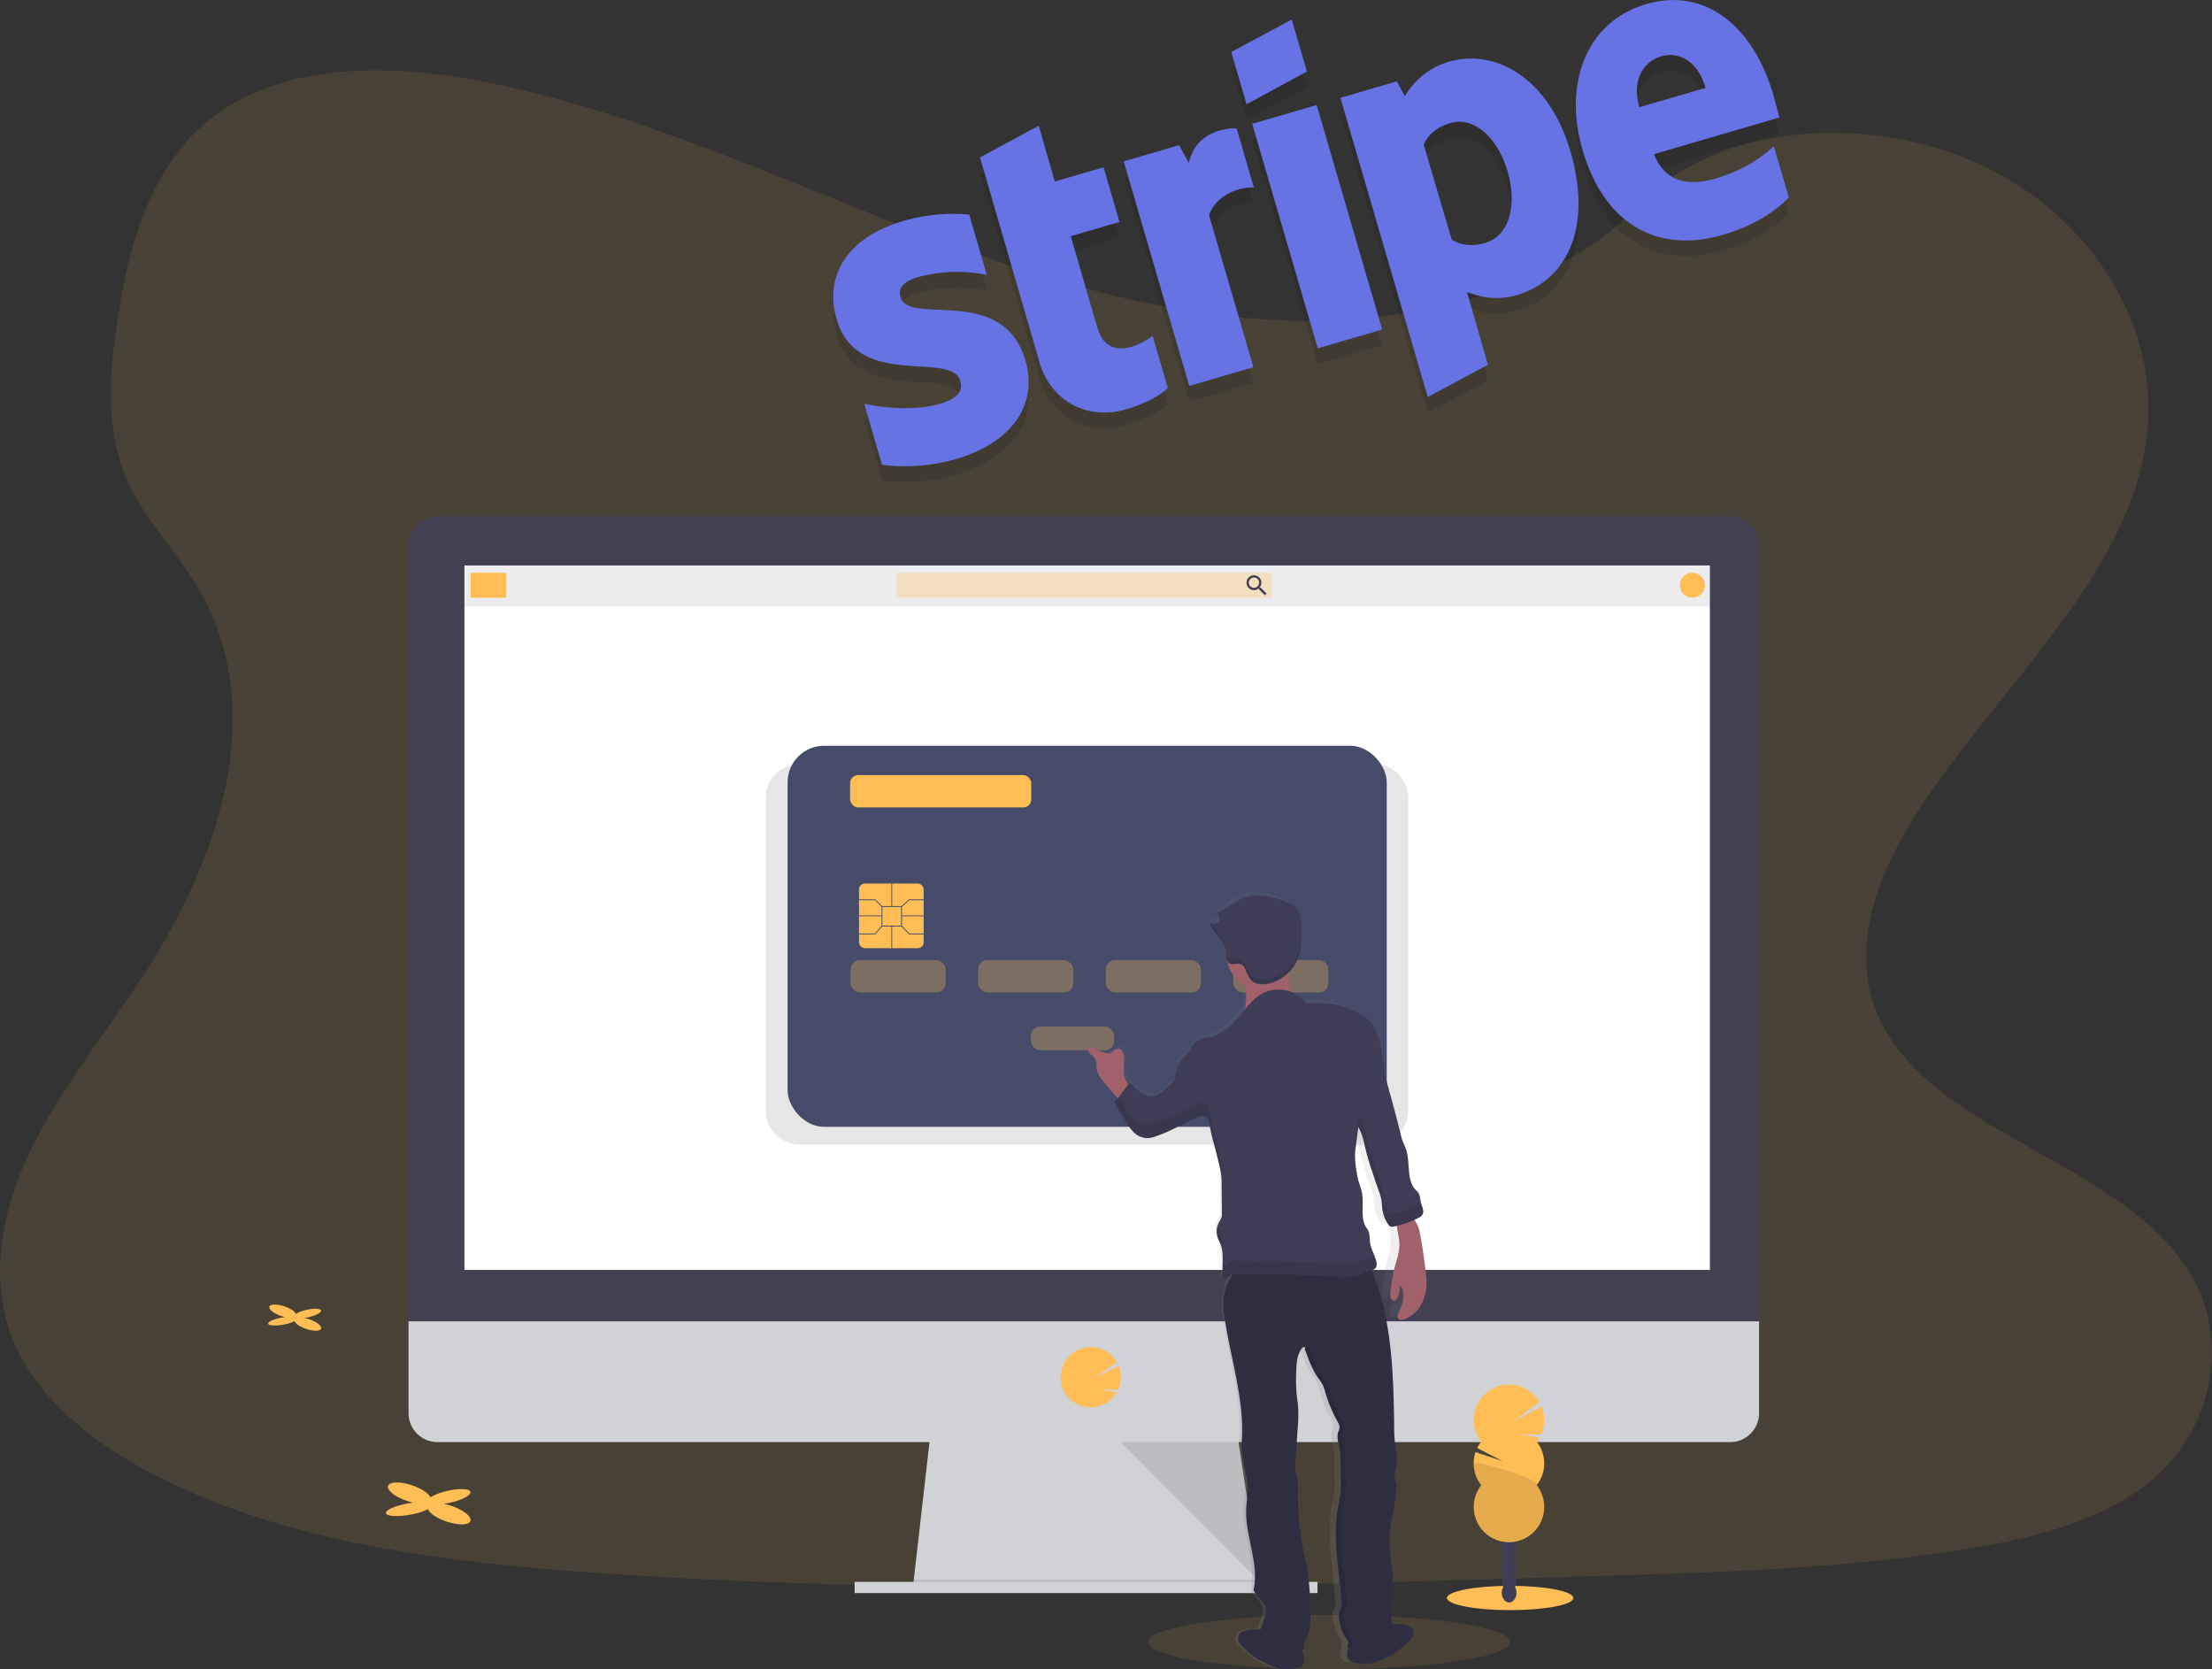 <svg xmlns="http://www.w3.org/2000/svg" width="1130" height="852.62" data-name="Layer 1" viewBox="0 0 1130 852.62"><rect x="0" y="0" width="1130" height="852.62" fill="#333333" stroke="none"/><defs><linearGradient id="a" x1="675.66" x2="675.66" y1="876.2" y2="479.07" gradientUnits="userSpaceOnUse"><stop offset="0" stop-color="gray" stop-opacity=".25"/><stop offset=".54" stop-color="gray" stop-opacity=".12"/><stop offset="1" stop-color="gray" stop-opacity=".1"/></linearGradient></defs><title>stripe payments</title><path fill="#ffbe55" d="M656.54 163.66c-72.44-2.57-141.44-26.53-207.32-52.74S318.07 55.66 247.37 41.77c-45.48-8.93-97.49-10.19-134.13 14.78-35.27 24-46.66 65.54-52.78 104-4.61 29-7.32 59.45 5.3 86.57 8.77 18.83 24.34 34.65 35.11 52.68 37.45 62.75 11 140.13-29.62 201.4-19 28.74-41.13 56.16-55.82 86.75s-21.49 65.65-8.64 96.86c12.75 30.94 43.11 54.17 76 70.51 66.81 33.2 145.54 42.7 222.31 48.08 169.94 11.91 340.79 6.75 511.18 1.59 63.06-1.92 126.39-3.85 188.43-13.84 34.44-5.55 70-14.35 95-35.61 31.75-27 39.62-72.67 18.34-106.5-35.65-56.73-134.32-70.81-159.26-131.73-13.73-33.52.37-70.86 20.32-102 42.8-66.69 114.54-125.2 118.32-201.44 2.6-52.36-31.89-104.8-85.21-129.57-55.9-26-133.4-22.7-174.64 20.28-42.46 44.33-117.08 61.36-181.04 59.08z" opacity=".1"/><path d="M460.05 159.84c-1.49-5.11 2.13-8.3 9.07-10.33a76.1 76.1 0 0 1 35-1.1l-9-30.8a89.93 89.93 0 0 0-34.26 3.46c-26.6 7.76-40.24 26.82-33.47 50 10.52 36.24 58.61 15.89 63.19 31.48 1.76 6-2.9 9.53-10.24 11.67-10.88 3.18-26.08 2.78-38.85 0l9.11 31.19a94.55 94.55 0 0 0 38-3c27.26-8 42.06-26.93 35.21-50.39-11.53-39-59.43-17.49-63.72-32.17zm70.58-87.6l-30 16.15 30.51 105c5.67 19.4 24.38 29.44 43.78 23.77 10.75-3.13 18-7.39 21.67-11l-7.76-26.6c-3.7 2.93-22.65 15-28.31-4.4L547 128.64l24.9-7.27-8.15-27.92-24.9 7.27zm76.66 19l-4.93-9.09-28.31 8.27 33.48 114.69 32.77-9.57-22.69-77.72c4.78-12.35 18.43-14.34 22.91-14.08l-8.8-30.15c-4.65-.35-20.83 1.25-24.43 17.66zm32.42-20l32.9-9.6 33.48 114.67-32.9 9.61-33.48-114.61zm-2.9-10l30.83-16.68-7.77-26.55L629 34.56l7.81 26.75zm103.56-21.79a38.55 38.55 0 0 0-22.7 17.73l-4.08-7.63-28.83 8.42 44.61 152.81 30.74-16.47-10.69-37.13c5.71 2 14.07 4.85 25.6 1.49 23.46-6.85 39.32-32 27.19-73.51-11.23-38-38.9-52.36-61.84-45.67zm18.5 92.6c-7.73 2.26-13.12.85-17.26-1.64l-14.33-48.59c2.3-4.79 6.25-8.79 13.73-11 11.92-3.49 24.08 7.47 29.09 24.64 5.13 17.56.83 33-11.23 36.56zm147-75.74c-9.8-33.55-33.78-55.28-64.84-46.21s-42.34 41.09-32.62 74.38c11.52 39.42 39.59 52.83 71.59 43.5 15.6-4.55 26.36-11.54 33.82-19.12l-7.65-26.21c-7.61 7.06-17 12.8-30 16.58-12.71 3.71-25.28 2.55-31.24-12.5L909 68.02c-.5-1.7-2.23-8.59-3.14-11.74zm-68.38 6.45c-4.33-14.81 2.92-23.61 11.18-26 8-2.33 18.31 1.34 22.63 16.15z" opacity=".1"/><path fill="#6772e5" d="M460.05 151.84c-1.49-5.11 2.13-8.3 9.07-10.33a76.1 76.1 0 0 1 35-1.1l-9-30.8a89.93 89.93 0 0 0-34.26 3.46c-26.6 7.76-40.24 26.82-33.47 50 10.52 36.24 58.61 15.89 63.19 31.48 1.76 6-2.9 9.53-10.24 11.67-10.88 3.18-26.08 2.78-38.85 0l9.11 31.19a94.55 94.55 0 0 0 38-3c27.26-8 42.06-26.93 35.21-50.39-11.53-39-59.43-17.49-63.72-32.17zm70.58-87.6l-30 16.15 30.51 105c5.67 19.4 24.38 29.44 43.78 23.77 10.75-3.13 18-7.39 21.67-11l-7.76-26.6c-3.7 2.93-22.65 15-28.31-4.4L547 120.64l24.9-7.27-8.15-27.92-24.9 7.27zm76.66 19l-4.93-9.09-28.31 8.27 33.48 114.69 32.77-9.57-22.69-77.72c4.78-12.35 18.43-14.34 22.91-14.08l-8.8-30.15c-4.65-.35-20.83 1.25-24.43 17.66zm32.42-20l32.9-9.6 33.48 114.67-32.9 9.61-33.48-114.61zm-2.9-10l30.83-16.68-7.77-26.55L629 26.56l7.81 26.75zm103.56-21.79a38.55 38.55 0 0 0-22.7 17.73l-4.08-7.63-28.83 8.42 44.61 152.81 30.74-16.47-10.69-37.13c5.71 2 14.07 4.85 25.6 1.49 23.46-6.85 39.32-32 27.19-73.51-11.23-38-38.9-52.36-61.84-45.67zm18.5 92.6c-7.73 2.26-13.12.85-17.26-1.64l-14.33-48.59c2.3-4.79 6.25-8.79 13.73-11 11.92-3.49 24.08 7.47 29.09 24.64 5.13 17.56.83 33-11.23 36.56zm147-75.74c-9.8-33.55-33.78-55.28-64.84-46.21s-42.34 41.09-32.62 74.38c11.52 39.42 39.59 52.83 71.59 43.5 15.6-4.55 26.36-11.54 33.82-19.12l-7.65-26.21c-7.61 7.06-17 12.8-30 16.58-12.71 3.71-25.28 2.55-31.24-12.5L909 60.02c-.5-1.7-2.23-8.59-3.14-11.74zm-68.38 6.45c-4.33-14.81 2.92-23.61 11.18-26 8-2.33 18.31 1.34 22.63 16.15z"/><ellipse cx="678.83" cy="838.73" fill="#ffbe55" opacity=".1" rx="92.55" ry="13.88"/><path fill="#d0d2d5" d="M644.47 813.69l-178.19-2.28.53-4.57 8.61-75.39h156.49l11.51 75.39.88 5.71.17 1.14z"/><path d="M644.3 812.55h-88.92l-89.1-1.14.53-4.57h176.61l.88 5.71z" opacity=".1"/><path fill="#d0d2d5" d="M436.58 807.98h236.45v5.71H436.58z"/><path fill="#444053" d="M898.62 278.65a14.87 14.87 0 0 0-14.8-14.95H223.5a14.88 14.88 0 0 0-14.8 14.95v400.26h689.92z"/><path fill="#d0d2d5" d="M208.7 674.91v46.88a14.8 14.8 0 0 0 14.8 14.8h660.32a14.79 14.79 0 0 0 14.8-14.8v-46.88z"/><path fill="#fff" d="M237.26 288.83h636.23v359.81H237.26z"/><path fill="#ffbe55" d="M557.09 718.81a15.43 15.43 0 0 0 12.13-5.89 15.28 15.28 0 0 0 1.2-1.77l-8.42-1.4 9.15.07a15.44 15.44 0 0 0 .29-12.22l-12.27 6.37 11.32-8.32A15.42 15.42 0 1 0 545 712.91a15.43 15.43 0 0 0 12.09 5.9z"/><path d="M572.51 736.59l71.09 71.39-10.91-71.39h-60.18z" opacity=".1"/><path fill="#444053" d="M236.76 288.87h636.92v21.02H236.76z" opacity=".1"/><rect width="18.28" height="12.79" x="240.41" y="292.53" fill="#ffbe55" rx=".78"/><rect width="191.9" height="12.79" x="457.9" y="292.53" fill="#ffbe55" opacity=".3" rx=".58"/><path fill="#444053" d="M644.1 300.24h-.47l-.17-.14a3.94 3.94 0 0 0 .91-2.49 3.79 3.79 0 1 0-3.77 3.81 4 4 0 0 0 2.48-.91l.17.14v.47l2.93 2.93.87-.88zm-3.5 0a2.64 2.64 0 1 1 2.63-2.63 2.61 2.61 0 0 1-2.63 2.63z"/><circle cx="864.54" cy="298.92" r="6.4" fill="#ffbe55"/><path d="M701.09 390.05H409.48c-10.1 0-18.29 7.64-18.29 17.06v160.52c0 9.42 8.19 17.06 18.29 17.06h291.61c10.1 0 18.29-7.64 18.29-17.06V407.11c0-9.42-8.19-17.06-18.29-17.06z" opacity=".1"/><rect width="306.08" height="194.64" x="402.34" y="380.91" fill="#454b69" rx="18.67"/><rect width="48.66" height="16.51" x="434.49" y="490.39" fill="#ffbe55" opacity=".3" rx="4.8"/><rect width="48.66" height="16.51" x="499.66" y="490.39" fill="#ffbe55" opacity=".3" rx="4.8"/><rect width="42.58" height="12.16" x="526.59" y="524.28" fill="#ffbe55" opacity=".3" rx="4.8"/><rect width="48.66" height="16.51" x="564.83" y="490.39" fill="#ffbe55" opacity=".3" rx="4.8"/><rect width="48.66" height="16.51" x="630" y="490.39" fill="#ffbe55" opacity=".3" rx="4.8"/><rect width="33.02" height="33.02" x="438.83" y="451.29" fill="#ffbe55" rx="2.95"/><path fill="#454b69" d="M460.77 473.23h-10.42v-10.42h10.42zm-10-.43h9.56v-9.56h-9.56z"/><path fill="#454b69" d="M455.34 451.29h.43v11.73h-.43zM455.34 473.01h.43v11.3h-.43zM438.83 467.58h11.73v.43h-11.73zM460.56 467.58h11.3v.43h-11.3zM450.41 463.18l-3.41-3.39h-8.17v-.44h8.35l3.54 3.52-.31.31zM460.7 463.18l-.29-.32 3.97-3.51h7.47v.44h-7.3l-3.85 3.39zM447.19 477.24h-8.36v-.44h8.16l3.41-3.93.33.29-3.54 4.08zM471.85 477.24h-7.48l-3.97-4.07.31-.31 3.85 3.94h7.29v.44z"/><rect width="92.54" height="16.51" x="434.27" y="395.9" fill="#ffbe55" rx="4.1"/><path fill="url(#a)" d="M758.79 676.69c-.06-1.72-.27-3.44-.48-5.15-.77-6.42-1.56-12.84-2.81-19.17a20.32 20.32 0 0 0-1-3.62c-.45-1.11-1.07-2.13-1.54-3.23a.56.56 0 0 0 0-.12c.58-.28 1.15-.56 1.71-.86a8.57 8.57 0 0 0 1.16-.71 3.28 3.28 0 0 0 .91-1c1-1.76-.12-4-.63-6-.54-2.15-.42-4.73-2-6.17-5.64-5-2.84-15.2-5.66-22.36-.5-1.25-1.07-2.48-1.5-3.76-.33-1-.56-2-.8-3q-3-12.5-6.32-24.89c-2.33-8.56-2.08-17.48-5-25.84a27.79 27.79 0 0 0-2.15-5 13.42 13.42 0 0 0-3.88-4.19c-4.26-2.94-8.55-5.45-13.55-6.52s-10.4-.9-15.5-.88a16.42 16.42 0 0 0-7.24-5.65l-.09-.26a17.91 17.91 0 0 1-.94-3.13 21.35 21.35 0 0 1-.25-3.2c0-1.15-.05-2.31-.08-3.46l.28-.27a19.36 19.36 0 0 0 1.84-2.26 15.83 15.83 0 0 0 1.4-2.39 22.2 22.2 0 0 0 1.14-2.93 33 33 0 0 0 1.23-6.21c.27-2.47.35-5 .42-7.47v-1.88-1.31a13.47 13.47 0 0 0-1.86-7.28c-1.81-2.7-4.91-4-7.9-5.08-6-2.08-12.59-3.45-18.52-1.22-4.71 1.78-8.47 5.66-13.12 7.63a5.77 5.77 0 0 1 .29.55.59.59 0 0 1 0 .08c.08.18.15.35.21.53a6.57 6.57 0 0 1 .33 1.25 7.4 7.4 0 0 1 0 2.44 8.34 8.34 0 0 1-4.48.66 14.24 14.24 0 0 0 2.82 5.12c.41.52.84 1 1.25 1.55l.63.78a16.22 16.22 0 0 1 2.59 4.19 8.16 8.16 0 0 1 .49 1.87c.19 1.27.14 2.73.31 4a6.08 6.08 0 0 0 .41 1.59 16.75 16.75 0 0 0 8.88 12.47 36.8 36.8 0 0 1 0 11.94c0 .22-.08.44-.13.66-2.72 3.43-5.33 7.05-8.68 9.73a31.59 31.59 0 0 1-4.87 3.14 13.37 13.37 0 0 1-3.21 1.33c-1.26.29-2.58.25-3.83.56a10 10 0 0 0-5.69 4.63 33.45 33.45 0 0 1-2.1 3.38c-.7.87-1.58 1.58-2.32 2.41-2.68 3-3.41 7.34-4 11.4a52.19 52.19 0 0 1-6.83 6.31 10 10 0 0 1-2.54 1.47c-2.36.79-4.95-.22-7-1.74s-3.65-3.52-5.63-5.08l-.52.77a4.16 4.16 0 0 1-.41-.47 10 10 0 0 1-1.65-3.82c-.72-3.69.64-7.64-.42-11.23-.39-1.3-1.33-2.64-2.63-2.61s-2.11 1.33-3.23 1.94c-1.8 1-4 .09-5.78-.9s-3.81-2.1-5.76-1.51a4.09 4.09 0 0 0 1.49 3.4 9.07 9.07 0 0 1 2.42 2.93 13.23 13.23 0 0 1 .33 3.79c.2 2.92 2 5.43 3.74 7.71q3.24 4.15 6.78 8.06a2.5 2.5 0 0 1-1.26 1.09 2.65 2.65 0 0 0 0 1.45 5.88 5.88 0 0 0 .38.95c.23.47.51.93.75 1.36l3.51 6.17.57 1c.24.42.48.82.73 1.23a22.64 22.64 0 0 0 2.93 4 12 12 0 0 0 1.84 1.58 9.54 9.54 0 0 0 1.37.82 8 8 0 0 0 2.12.73 6.62 6.62 0 0 0 1.1.14 7.37 7.37 0 0 0 1.15 0 15.33 15.33 0 0 0 3.37-.87c6.69-2.35 12.83-6.1 19.19-9.29a10.68 10.68 0 0 1 2.79-1.08 4.58 4.58 0 0 1 1-.08 3.67 3.67 0 0 1 1 .17 3.61 3.61 0 0 1 .9.45 2.59 2.59 0 0 1 1.09 1.62c.19 1 .37 1.93.55 2.89s.38 1.92.58 2.88c.4 1.91.83 3.82 1.33 5.71.27 1 .53 2.06.79 3.1.64 2.54 1.27 5.1 1.85 7.66.18.8.35 1.61.51 2.41a37 37 0 0 1 .64 4.31.38.38 0 0 1 0 .1c.1 1.26.11 2.51.12 3.77v3.95l.1 11.66c0 1.68-.9 2.73-1.61 4.24-.14.31-.27.63-.38.95a10.79 10.79 0 0 0-.33 1.24c0 .13-.06.27-.08.4s0 .31-.06.46 0 .3-.05.44 0 .3 0 .44V652.96c0 .12.07.39.1.59l.06.3c.07.29.14.58.24.87.2.6.45 1.19.71 1.77s.52 1.17.74 1.77a12 12 0 0 1 .36 1.16 2.61 2.61 0 0 1 .06.27c.08.31.15.62.21.94v.22c.06.34.11.69.15 1a.49.49 0 0 1 0 .12c0 .39.08.78.1 1.17.09 1.42.07 2.87 0 4.3l-.12 7.12v.22a1.25 1.25 0 0 0 .14.64.78.78 0 0 0 .67.36 2.54 2.54 0 0 0 1.39-.54l3.18-2.31h.2c-2.51 4.11-4.52 8.64-4.91 13.47a43 43 0 0 0 .61 9.53c2.93 21 9.83 42.19 8.38 63.39-.57 8.35 2.89 16.49 2.87 24.85 0 3.25-.55 6.47-.69 9.71-.61 13.92 6.49 28 3.6 41.6 1 3.38 4.79 5.18 5.86 8.54.9 2.85-.4 5.88-1.45 8.67a17.67 17.67 0 0 0-.87 3c-2.91 0-6.14.06-8.08.87a12 12 0 0 0-1.57.64c-1.79 1.07-1.91 4-.78 5.77s7.48 7.42 9.34 8.35l4.07 2a24.42 24.42 0 0 0 7 2.64 23.94 23.94 0 0 0 6.21-.12c1.59-.17 3.35-.43 4.38-1.73 1.45-1.84.71-4.83-.28-7.49a2.67 2.67 0 0 0 .82-1.11 8.88 8.88 0 0 0 .27-2.13 16 16 0 0 1 1.42-4c1.67-4.07 1.6-8.65 1.5-13.08a151.73 151.73 0 0 0-1.48-21.53c-.5-3-1.18-6-1.76-9a148.92 148.92 0 0 1-2.73-33 26.41 26.41 0 0 0-1.11-7.94 14.26 14.26 0 0 1-.26-4.53l1.2-18.31a73.51 73.51 0 0 0 .17-11.2c-.17-2-.5-4-.7-6a91.27 91.27 0 0 1-.19-11.46c.11-4.11.3-8.52 2.65-11.82a1.84 1.84 0 0 1 1.12-.87c.48-.07.62.58.44 1 .25.76.51 1.51.77 2.27.08.22.15.43.23.64.13.39.27.78.41 1.17s.2.54.29.81l.39 1c.11.3.23.59.34.88s.25.63.38.94.26.62.4.93.24.57.37.86l.48 1c.12.25.24.51.37.76s.39.73.59 1.09c.11.21.22.42.34.62.32.56.65 1.1 1 1.64.68 1 1.41 2 2 3.07a10.16 10.16 0 0 1 .56 1.09 26.93 26.93 0 0 1 1.31 4.26c.35 1.32.76 2.61 1.21 3.88s1 2.54 1.49 3.78c.27.62.55 1.24.83 1.85.84 1.85 1.75 3.67 2.67 5.47a5.09 5.09 0 0 1 .38 1 4.64 4.64 0 0 1 .11.51 4.56 4.56 0 0 1 0 1 4.2 4.2 0 0 1-.08.62 4.67 4.67 0 0 1-.27.9c-1.23 2.81-.24 5.58.3 8.34a52.75 52.75 0 0 1 .68 8.8c0 1 0 2 .09 2.93 0 1.22 0 2.43.07 3.65s0 2.62.07 3.93a34.25 34.25 0 0 1-.16 3.93c0 .46-.12.91-.19 1.36-.22 1.35-.53 2.69-.8 4a79.55 79.55 0 0 0-1.38 16q0 3.23.21 6.47c.12 2.17.29 4.33.48 6.5.1 1.19.22 2.38.34 3.57.2 2.06.42 4.12.64 6.18s.46 4.33.67 6.48.4 4.3.55 6.44a5.39 5.39 0 0 1-.64 3.06 6.88 6.88 0 0 0-.5 1.16 6.24 6.24 0 0 0-.22.85 9 9 0 0 0-.12 1 11.39 11.39 0 0 0 .12 2.1q.08.52.18 1c.15.69.33 1.38.51 2.06a20.73 20.73 0 0 0 2 5.4 8 8 0 0 0 .66 1c.07.1.15.19.23.29a7.17 7.17 0 0 1 .57.76 2.42 2.42 0 0 1 .21.39 3.07 3.07 0 0 1 .12 1.73c-.11.6-.32 1.2-.48 1.77l.52.07c-.73 2.31-1.07 4.68.16 6.23 1 1.3 2.79 1.56 4.38 1.73a23.5 23.5 0 0 0 6.21.13 24.42 24.42 0 0 0 7-2.64l4.07-2c1.86-.93 8.2-6.54 9.33-8.36s1-4.69-.77-5.76a11.29 11.29 0 0 0-1.57-.65c-1.8-.75-4.71-.82-7.43-.86-.14-1-.22-2.09-.26-3.12a86.22 86.22 0 0 1 .22-11.48c.23-2.71.58-5.41.55-8.12 0-3.62-.75-7.2-1.14-10.8s-.43-7.12-.49-10.68c-.09-5.24 1.45-10.23 2.12-15.41l1.17-9.11a11.08 11.08 0 0 0 .08-3.35c-.18-1-.64-2-.83-3-.41-2.27.62-4.52.94-6.81.37-2.63-.2-5.3-.57-7.94a103.23 103.23 0 0 1-.69-12.56c-.36-25.8-1.09-52.18-9.81-76.32-.35-1-.73-2-1.12-2.93a5.25 5.25 0 0 0 .52-.17 3.51 3.51 0 0 0 .77-.4 2.1 2.1 0 0 0 .3-.22 2.31 2.31 0 0 0 .59-1 3.77 3.77 0 0 0 .18-1.13 8.05 8.05 0 0 0-.29-2l-.12-.41a39 39 0 0 0-.65-2 44.2 44.2 0 0 0-.71-1.92 23.37 23.37 0 0 1-1.26-3.67c-.61-2.84 0-6.12-1.71-8.43-3.78-5.18-1.11-13.14-2.69-19.45-.52-2-1.28-4-1.76-6-.3-1.28-.49-2.59-.68-3.9a48.58 48.58 0 0 1-.74-8.58c0-1.44.22-2.88.39-4.31l1.2-9.92a29.6 29.6 0 0 1 2.84 8.16c.09.41.17.81.26 1.22a144.38 144.38 0 0 0 4 14.48c.91 2.87 1.81 5.73 2.79 8.57.29.81.57 1.63.83 2.46a19.8 19.8 0 0 1 .6 2.53c.11.68.16 1.38.21 2.07s.09 1.4.16 2.09a19.68 19.68 0 0 0 2.9 8.31 2.43 2.43 0 0 1 .14.2 2.36 2.36 0 0 0 1.22 1.06 2.68 2.68 0 0 0 1.09 0h.06c.53-.11 1.06-.23 1.58-.36a2 2 0 0 0 .23-.06c.24 3.1 1.16 6.19 1.24 9.32.1 4.55-1.57 8.91-2.63 13.32a84.89 84.89 0 0 0-1.79 12.22 5.41 5.41 0 0 0 .15 2.44 1.73 1.73 0 0 0 1.82 1.23 2.2 2.2 0 0 0 1.29-1.15 9.13 9.13 0 0 0 1.11-6.59c.95.2 1.44 1.29 1.67 2.28a13.7 13.7 0 0 1-.42 7.74c-.59 1.66-1.5 3.19-2 4.9a2.56 2.56 0 0 0 0 1.64c.5 1.15 2.08 1.07 3.22.65a16.19 16.19 0 0 0 8.49-8 24.52 24.52 0 0 0 2.49-11.62z" transform="translate(-35 -23.69)"/><path fill="#2f2e41" d="M665.45 850.51c-1.07 1.29-2.9 1.55-4.56 1.72a26 26 0 01-6.47.12 26.4 26.4 0 01-7.27-2.62l-4.24-2c-1.93-.93-8.53-6.51-9.71-8.32s-1.06-4.66.8-5.73a13 13 0 011.64-.64c3.12-1.24 9.44-.61 12.76-1.09a8.84 8.84 0 014.72 1.11c3.28 1.45 9.06 2.6 10.49 6.29 1.11 2.84 4.15 8.35 1.84 11.16zM689 847.77c1.07 1.29 2.9 1.55 4.56 1.72a19.52 19.52 0 0013.73-2.51l4.24-2c1.94-.93 8.54-6.51 9.72-8.32s1.06-4.67-.81-5.73a11 11 0 00-1.63-.64c-3.12-1.24-9.44-.61-12.76-1.09a8.81 8.81 0 00-4.73 1.11c-3.27 1.45-9 2.6-10.48 6.29-1.14 2.85-4.19 8.36-1.84 11.17z"/><path fill="#2f2e41" d="M699.31 645.57a50.49 50.49 0 0 1 2.67 6.08c9.08 24 9.84 50.26 10.22 75.93a96.46 96.46 0 0 0 .71 12.49c.38 2.63 1 5.28.59 7.91-.33 2.27-1.4 4.51-1 6.76.19 1 .67 2 .86 3a10.36 10.36 0 0 1-.09 3.33l-1.21 9.06c-.7 5.16-2.3 10.12-2.21 15.33.06 3.55.12 7.1.51 10.63a105.28 105.28 0 0 1 1.19 10.74c0 2.7-.34 5.39-.58 8.08a83.68 83.68 0 0 0-.23 11.42c.14 2.93.48 6 2 8.47-1.75 2.5-3.47 4.74-6.26 6-5.67 2.48-12.18 1.64-18.31.75.34-1.13.86-2.41.37-3.49a6.58 6.58 0 0 0-1.05-1.43 17 17 0 0 1-2.73-6.34c-.74-2.71-1.48-5.62 0-8.21a5.2 5.2 0 0 0 .67-3c-1.27-17-5.06-34.64-1.57-51.35.37-1.78.81-3.56 1-5.37a65.8 65.8 0 0 0 .1-7.82l.04-3.73c-.18-3.87 0-7.84-.8-11.67-.55-2.74-1.59-5.5-.31-8.3a4.55 4.55 0 0 0-.19-4 74 74 0 0 1-6.46-14.91 25.86 25.86 0 0 0-1.36-4.24 30.07 30.07 0 0 0-2.68-4.13c-3-4.41-4.86-9.52-6.64-14.56.19-.47 0-1.11-.45-1a1.88 1.88 0 0 0-1.17.87c-2.44 3.28-2.65 7.66-2.76 11.76a86.74 86.74 0 0 0 .2 11.4c.2 2 .55 4 .73 6a70.27 70.27 0 0 1-.18 11.14l-1.23 18.14a13.09 13.09 0 0 0 .26 4.51 25.23 25.23 0 0 1 1.16 7.89 141.87 141.87 0 0 0 2.88 32.78c.6 3 1.31 5.94 1.83 8.93a146.09 146.09 0 0 1 1.54 21.42c.11 4.41.18 9-1.56 13a14.89 14.89 0 0 0-1.48 4 8.27 8.27 0 0 1-.28 2.12c-.51 1.31-2 1.87-3.41 2.17a27.75 27.75 0 0 1-7.87.56 4.41 4.41 0 0 1-1.79-.4c-1-.51-1.5-1.59-2.25-2.4-1.61-1.76-4.29-2.3-5.76-4.18-1.84-2.36-1.07-5.77 0-8.55s2.44-5.79 1.5-8.63c-1.11-3.33-5-5.13-6.1-8.49 3-13.54-4.38-27.54-3.75-41.39.15-3.23.71-6.43.72-9.66 0-8.32-3.57-16.42-3-24.72 1.51-21.09-5.68-42.15-8.72-63.08a40.74 40.74 0 0 1-.64-9.47c.45-5.24 2.88-10.11 5.8-14.48 2.1-3.13 4.62-6.2 8.09-7.66 2.86-1.21 6.06-1.2 9.16-1.18 7.74.06 15.48.12 23.22.26a76.37 76.37 0 0 1 15.7 1.4c4.19.95 8.11 2.9 12.36 3.51z"/><path d="M667.38 688.81a1.91 1.91 0 0 1 1.17-.87c.5-.07.65.57.46 1 1.78 5 3.6 10.15 6.63 14.56a29.23 29.23 0 0 1 2.69 4.13 26.86 26.86 0 0 1 1.36 4.24 74.5 74.5 0 0 0 6.45 14.91 4.52 4.52 0 0 1 .19 4c-1.28 2.8-.24 5.56.32 8.3.77 3.83.62 7.8.8 11.67 0 1.21 0 2.42.07 3.63a63.75 63.75 0 0 1-.09 7.82c-.21 1.81-.65 3.59-1 5.37-3.48 16.71.3 34.32 1.57 51.35a5.19 5.19 0 0 1-.66 3c-1.52 2.59-.78 5.5 0 8.21a16.72 16.72 0 0 0 2.73 6.34 7.31 7.31 0 0 1 1 1.43c.49 1.08 0 2.36-.38 3.49a77.14 77.14 0 0 0 8.18.87 59.19 59.19 0 0 1-10.61-.87c.34-1.13.86-2.41.37-3.49a6.58 6.58 0 0 0-1.05-1.43 17 17 0 0 1-2.73-6.34c-.74-2.71-1.48-5.62 0-8.21a5.2 5.2 0 0 0 .67-3c-1.27-17-5.06-34.64-1.57-51.35.37-1.78.81-3.56 1-5.37a65.8 65.8 0 0 0 .1-7.82c0-1.21-.05-2.42-.08-3.63-.18-3.87 0-7.84-.8-11.67-.55-2.74-1.59-5.5-.31-8.3a4.55 4.55 0 0 0-.19-4 74 74 0 0 1-6.46-14.91 26.86 26.86 0 0 0-1.36-4.24 30.07 30.07 0 0 0-2.68-4.13c-2.9-4.21-4.69-9.05-6.39-13.87.22-.25.4-.54.6-.82z" opacity=".1"/><path fill="#a1616a" d="M574.26 549.42c-.75-3.67.67-7.6-.44-11.17-.4-1.29-1.38-2.63-2.73-2.6s-2.2 1.32-3.36 1.93c-1.87 1-4.15.09-6-.89s-4-2.1-6-1.51c-.24 1.28.62 2.49 1.56 3.38a9.31 9.31 0 012.51 2.92c.47 1.18.25 2.5.35 3.77.21 2.9 2 5.41 3.89 7.67a137.21 137.21 0 009.43 10.45s5-6.24 4.93-7.33-1.78-2-2.4-2.82a9.57 9.57 0 01-1.74-3.8zM724.32 626.22a19.43 19.43 0 011 3.6c1.3 6.3 2.12 12.69 2.93 19.07.21 1.7.43 3.41.49 5.12a23.37 23.37 0 01-2.43 11.79 16.49 16.49 0 01-8.83 8c-1.18.42-2.83.5-3.35-.64a2.46 2.46 0 010-1.63c.47-1.7 1.42-3.23 2-4.88a13.15 13.15 0 00.44-7.7c-.24-1-.75-2.07-1.74-2.27a8.75 8.75 0 01-1.16 6.56 2.27 2.27 0 01-1.34 1.14 1.81 1.81 0 01-1.9-1.22 5.23 5.23 0 01-.15-2.43 81.72 81.72 0 011.86-12.16c1.1-4.39 2.85-8.72 2.73-13.25-.1-4.1-1.73-8.13-1.27-12.2a1 1 0 01.74-1 27 27 0 013.53-1.17c.71-.18 3.13-1 3.81-.64s.72 2.13 1 2.75c.53 1.03 1.18 2.05 1.64 3.16z"/><circle cx="643.39" cy="487.97" r="16.75" fill="#a1616a"/><path fill="#a1616a" d="M658.4 500.09a18.89 18.89 0 0 0 .25 3.19 17 17 0 0 0 1 3.11 18.14 18.14 0 0 0 2.34 4.6 6.85 6.85 0 0 0 4.24 2.76A120.46 120.46 0 0 1 630 524.22a15.28 15.28 0 0 0 4.8-5.13 14.49 14.49 0 0 0 1.27-4.17 35 35 0 0 0-1.57-18.07c-.21-.56-.41-1.26 0-1.73a1.71 1.71 0 0 1 .6-.38 37.21 37.21 0 0 1 15.74-2.94c1.38 0 2.76.07 4.14.17.74.06 2.37-.1 3 .44s.35 2.66.37 3.53z"/><path fill="#3f3d56" d="M667.26 512.31a17.94 17.94 0 00-21.44-5.34c-8 3.81-11.9 13-18.91 18.32a33 33 0 01-5.08 3.13 14.18 14.18 0 01-3.34 1.32c-1.31.29-2.67.25-4 .56a10.27 10.27 0 00-5.93 4.6 31.14 31.14 0 01-2.18 3.36c-.73.87-1.64 1.58-2.41 2.41-2.79 3-3.55 7.3-4.18 11.34a53.71 53.71 0 01-7.12 6.27 10 10 0 01-2.64 1.46c-2.45.8-5.16-.21-7.25-1.72s-3.79-3.5-5.85-5c-1.89 2.7-3.87 5.42-5.89 8a2.53 2.53 0 01-1.32 1.08c-.38 1.28.53 2.6 1.21 3.74l3.65 6.14a31.13 31.13 0 004.41 6.18 10.35 10.35 0 006.71 3.15 13.27 13.27 0 004.71-.91c7-2.34 13.35-6.07 20-9.25a8.89 8.89 0 013.92-1.15 3.17 3.17 0 013.1 2.23c.76 3.84 1.51 7.66 2.55 11.42q1.49 5.34 2.75 10.71a46.22 46.22 0 011.2 6.69c.11 1.28.12 2.56.14 3.85l.14 15.52c0 1.68-.94 2.72-1.68 4.22a10 10 0 00-.47 7.46c.41 1.21 1.06 2.33 1.52 3.53 1.1 2.89 1.06 6.07 1 9.16l-.13 7.08a1.48 1.48 0 00.15.86c.43.67 1.47.28 2.13-.18l3.27-2.24a75.63 75.63 0 0013.38.65c12.71-.18 25.43.32 38.11 1.21 4.24.3 8.61.62 12.61-.79 2-.72 3.9-1.87 6-2.44a5.48 5.48 0 002.37-1c1.16-1.07.85-3 .38-4.46-.42-1.32-.89-2.63-1.42-3.91a23.74 23.74 0 01-1.32-3.65c-.63-2.82 0-6.09-1.77-8.39-3.94-5.15-1.15-13.08-2.81-19.35-.53-2-1.32-4-1.82-6-.32-1.28-.52-2.58-.71-3.88a45.44 45.44 0 01-.77-8.54c0-1.43.23-2.86.41-4.28l1.25-9.88a31.45 31.45 0 013.22 9.34 137.14 137.14 0 004.2 14.41c.94 2.85 1.88 5.69 2.9 8.52a27.76 27.76 0 011.49 5c.22 1.37.23 2.77.39 4.14a18.89 18.89 0 003 8.27 2.72 2.72 0 001.42 1.26 2.85 2.85 0 001.23 0 48.94 48.94 0 0012.72-4.4 5.19 5.19 0 002.15-1.68c1.08-1.76-.13-3.95-.66-5.95s-.43-4.71-2.11-6.14c-5.87-5-3-15.13-5.89-22.25-.52-1.25-1.12-2.46-1.56-3.74-.34-1-.59-2-.84-3q-3.07-12.43-6.58-24.77c-2.42-8.52-2.16-17.39-5.21-25.71a27.12 27.12 0 00-2.23-5 13.65 13.65 0 00-4-4.17c-4.43-2.93-8.89-5.42-14.1-6.48s-10.87-1-16.17-.94zM628.17 492.07c-2.25-1.21-1.66-4.51-2-7-.79-5.21-6.66-8.29-8-13.37a9 9 0 004.66-.66 7.14 7.14 0 00-.94-4.88c4.83-2 8.75-5.81 13.65-7.58 6.18-2.23 13-.86 19.28 1.21 3.11 1 6.34 2.37 8.22 5.05 2.06 2.95 2 6.82 1.92 10.42-.17 5.64-.4 11.48-2.91 16.53-3.19 6.43-12.24 12.38-19.72 10.64-3.1-.72-4-2.68-5.33-5.38-.82-1.68-1.12-3.63-3-4.51s-4 .51-5.83-.47z"/><g opacity=".1"><path d="M624.53 645.98a.36.36 0 000 .09c.43.67 1.47.28 2.13-.18l3.32-2.29a75.63 75.63 0 0013.38.64c12.71-.18 25.43.32 38.11 1.21 4.24.3 8.61.62 12.61-.79 2-.72 3.9-1.86 6-2.44a6.9 6.9 0 002.07-.74c.24.66.47 1.32.68 2 .47 1.51.78 3.39-.38 4.46a5.48 5.48 0 01-2.37 1c-2.08.57-4 1.72-6 2.44-4 1.41-8.37 1.09-12.61.79-12.68-.89-25.4-1.39-38.11-1.21a75.63 75.63 0 01-13.36-.65l-3.32 2.3c-.66.46-1.7.85-2.13.18a1.48 1.48 0 01-.15-.86q.07-2.97.13-5.95zM697.11 584.92a31.45 31.45 0 00-3.22-9.34l-1.25 9.88c-.08.62-.16 1.24-.23 1.86a30.65 30.65 0 01-.18-4.28c0-1.43.23-2.86.41-4.28l1.25-9.88a31.45 31.45 0 013.22 9.34 137.14 137.14 0 004.2 14.41c.94 2.85 1.88 5.7 2.9 8.52a28 28 0 011.49 5c.22 1.37.23 2.77.39 4.14a18.74 18.74 0 003 8.27 2.66 2.66 0 001.41 1.26 2.85 2.85 0 001.23-.05 48.94 48.94 0 0012.72-4.4 8 8 0 001.49-.95c.53 2 1.74 4.19.66 5.95a5.19 5.19 0 01-2.15 1.68 48.94 48.94 0 01-12.72 4.4 2.85 2.85 0 01-1.23 0 2.66 2.66 0 01-1.41-1.26 18.78 18.78 0 01-3-8.27c-.16-1.37-.17-2.77-.39-4.14a27.76 27.76 0 00-1.49-5c-1-2.83-2-5.67-2.9-8.52a137.14 137.14 0 01-4.2-14.34zM696.08 612.15v1.34c.02-.45.01-.89 0-1.34zM623.55 628.97c1.1 2.89 1.06 6.07 1 9.16v2.42a16.51 16.51 0 00-1-4.88c-.46-1.2-1.11-2.32-1.52-3.53a10 10 0 01.08-6.51c.41 1.14 1 2.21 1.44 3.34zM571.06 560.96l.57-.74 3 5a30.84 30.84 0 004.41 6.18 10.35 10.35 0 006.69 3.25 13.48 13.48 0 004.71-.9c7-2.35 13.35-6.08 20-9.26a8.89 8.89 0 013.86-1.18 3.18 3.18 0 013.1 2.24c.76 3.83 1.51 7.65 2.55 11.41q1.49 5.34 2.75 10.71a46.22 46.22 0 011.2 6.69c.11 1.28.12 2.57.13 3.85l.15 15.53a3.74 3.74 0 01-.06.68l-.09-9.51c0-1.29 0-2.57-.13-3.85a46.22 46.22 0 00-1.2-6.69q-1.28-5.37-2.75-10.71c-1-3.76-1.79-7.58-2.55-11.42a3.17 3.17 0 00-3.1-2.23 8.89 8.89 0 00-3.92 1.15c-6.62 3.18-13 6.91-20 9.25a13.27 13.27 0 01-4.71.91 10.35 10.35 0 01-6.69-3.25 31.13 31.13 0 01-4.41-6.18c-1.21-2.05-2.43-4.09-3.65-6.14-.68-1.14-1.59-2.46-1.21-3.74a2.53 2.53 0 001.35-1.05z"/></g><g opacity=".1"><path d="M622.75 468.58a7 7 0 00-.92-2.45q.42-.17.84-.36a7 7 0 01.08 2.81zM626.13 482.6c.38 2.53-.21 5.82 2 7 1.82 1 4-.41 5.79.45s2.14 2.83 3 4.51c1.31 2.7 2.23 4.65 5.33 5.38 7.48 1.74 16.53-4.22 19.72-10.65 2.51-5.05 2.74-10.89 2.91-16.53v-.83 3.27c-.17 5.64-.4 11.48-2.91 16.53-3.19 6.43-12.24 12.38-19.72 10.64-3.1-.72-4-2.68-5.33-5.38-.82-1.68-1.12-3.63-3-4.51s-4 .54-5.79-.44c-2.25-1.21-1.66-4.51-2-7-.79-5.21-6.66-8.29-8-13.37a7.88 7.88 0 001.09.07c2.15 3.71 6.26 6.57 6.91 10.86z"/></g><path fill="#ffbe55" d="M235.44 771.24a30.29 30.29 0 00-8.79-3.11 40.74 40.74 0 006.58-1.48c5.71-1.81 8.59-4.23 6.43-5.42s-8.55-.69-14.26 1.12a22.3 22.3 0 00-5.48 2.43c-.59-1.25-2.19-2.7-4.7-4.08-5.07-2.79-11.89-4.19-15.23-3.14s-1.93 4.17 3.15 7a30.73 30.73 0 007.88 2.93 45.8 45.8 0 00-5.42 1c-6.21 1.49-9.81 3.75-8 5s8.27 1.13 14.49-.36a27.54 27.54 0 006.52-2.31c.51 1.29 2.14 2.83 4.78 4.28 5.07 2.78 11.89 4.19 15.23 3.14s1.89-4.22-3.18-7zM160.94 675.12a18.85 18.85 0 00-5.52-1.94 24.76 24.76 0 004.14-.93c3.57-1.13 5.38-2.65 4-3.39s-5.34-.43-8.92.7a13.82 13.82 0 00-3.42 1.52 6.9 6.9 0 00-3-2.55c-3.17-1.75-7.44-2.63-9.53-2s-1.2 2.61 2 4.36a19.43 19.43 0 005 1.83 30.94 30.94 0 00-3.41.6c-3.89.93-6.14 2.35-5 3.15s5.17.71 9.06-.22a17.22 17.22 0 004.08-1.44 6.51 6.51 0 003 2.67c3.18 1.75 7.45 2.63 9.54 2s1.16-2.61-2.02-4.36z"/><ellipse cx="771.47" cy="816.2" fill="#ffbe55" rx="32.29" ry="6.21"/><ellipse cx="770.93" cy="813.56" fill="#3f3d56" rx="3.76" ry="4.92"/><ellipse cx="770.93" cy="807.55" fill="#3f3d56" rx="3.76" ry="4.92"/><ellipse cx="770.93" cy="801.53" fill="#3f3d56" rx="3.76" ry="4.92"/><ellipse cx="770.93" cy="795.52" fill="#3f3d56" rx="3.76" ry="4.92"/><ellipse cx="770.93" cy="789.5" fill="#3f3d56" rx="3.76" ry="4.92"/><ellipse cx="770.93" cy="783.49" fill="#3f3d56" rx="3.76" ry="4.92"/><ellipse cx="770.93" cy="777.47" fill="#3f3d56" rx="3.76" ry="4.92"/><path fill="#ffbe55" d="M785 736.31a18.19 18.19 0 0 0 1.4-2.06l-9.88-1.62 10.68.08a18.06 18.06 0 0 0 .35-14.27l-14.34 7.44 13.22-9.72a18 18 0 1 0-29.73 20.15 18.35 18.35 0 0 0-2.06 3.29l12.83 6.66-13.68-4.59a18.15 18.15 0 0 0-.95 5.78 17.88 17.88 0 0 0 3.86 11.13 18 18 0 1 0 28.31 0 18 18 0 0 0-.01-22.27z"/><path d="M752.84 747.44a17.88 17.88 0 0 0 3.86 11.13 18 18 0 1 0 28.31 0c2.41-3.06-32.17-13.15-32.17-11.13z" opacity=".1"/></svg>